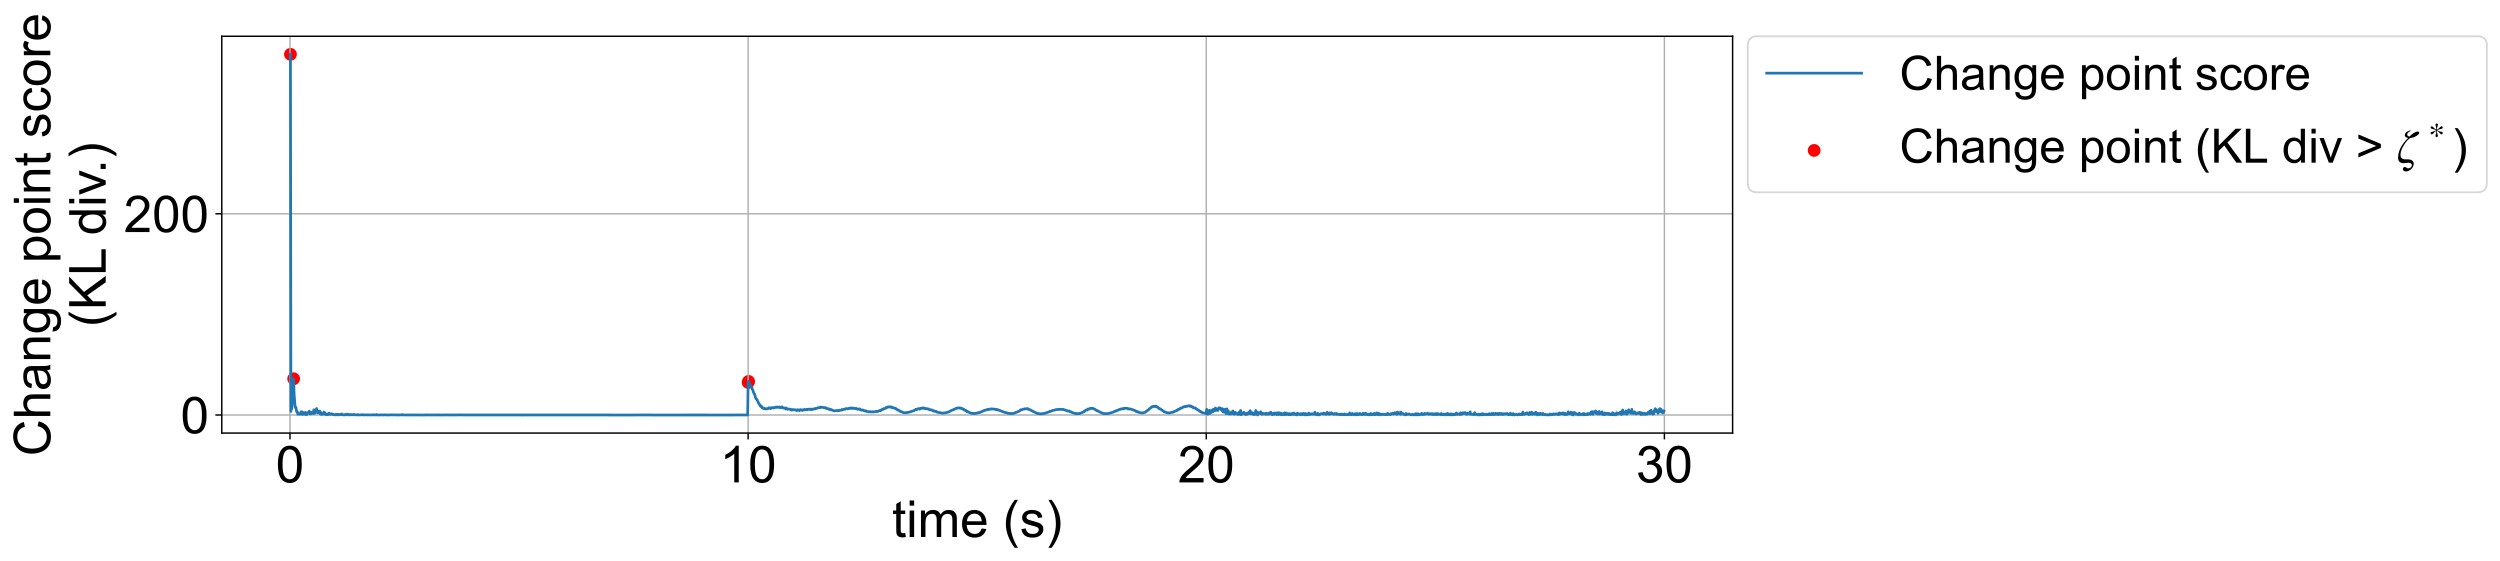 <?xml version="1.0" encoding="utf-8" standalone="no"?>
<!DOCTYPE svg PUBLIC "-//W3C//DTD SVG 1.1//EN"
  "http://www.w3.org/Graphics/SVG/1.1/DTD/svg11.dtd">
<!-- Created with matplotlib (https://matplotlib.org/) -->
<svg height="307.407pt" version="1.1" viewBox="0 0 1370.101 307.407" width="1370.101pt" xmlns="http://www.w3.org/2000/svg" xmlns:xlink="http://www.w3.org/1999/xlink">
 <defs>
  <style type="text/css">
*{stroke-linecap:butt;stroke-linejoin:round;}
  </style>
 </defs>
 <g id="figure_1">
  <g id="patch_1">
   <path d="M 0 307.407 
L 1370.101 307.407 
L 1370.101 0 
L 0 0 
z
" style="fill:#ffffff;"/>
  </g>
  <g id="axes_1">
   <g id="patch_2">
    <path d="M 121.541 237.324 
L 949.541 237.324 
L 949.541 19.884 
L 121.541 19.884 
z
" style="fill:#ffffff;"/>
   </g>
   <g id="PathCollection_1">
    <defs>
     <path d="M 0 3 
C 0.796 3 1.559 2.684 2.121 2.121 
C 2.684 1.559 3 0.796 3 0 
C 3 -0.796 2.684 -1.559 2.121 -2.121 
C 1.559 -2.684 0.796 -3 0 -3 
C -0.796 -3 -1.559 -2.684 -2.121 -2.121 
C -2.684 -1.559 -3 -0.796 -3 0 
C -3 0.796 -2.684 1.559 -2.121 2.121 
C -1.559 2.684 -0.796 3 0 3 
z
" id="m979d84fab3" style="stroke:#ff0000;"/>
    </defs>
    <g clip-path="url(#p3b36899a95)">
     <use style="fill:#ff0000;stroke:#ff0000;" x="159.177" xlink:href="#m979d84fab3" y="29.768"/>
     <use style="fill:#ff0000;stroke:#ff0000;" x="160.935" xlink:href="#m979d84fab3" y="207.575"/>
     <use style="fill:#ff0000;stroke:#ff0000;" x="410.003" xlink:href="#m979d84fab3" y="209.571"/>
     <use style="fill:#ff0000;stroke:#ff0000;" x="410.254" xlink:href="#m979d84fab3" y="209.024"/>
    </g>
   </g>
   <g id="matplotlib.axis_1">
    <g id="xtick_1">
     <g id="line2d_1">
      <path clip-path="url(#p3b36899a95)" d="M 158.926 237.324 
L 158.926 19.884 
" style="fill:none;stroke:#b0b0b0;stroke-linecap:square;stroke-width:0.8;"/>
     </g>
     <g id="line2d_2">
      <defs>
       <path d="M 0 0 
L 0 3.5 
" id="mc786befa65" style="stroke:#000000;stroke-width:0.8;"/>
      </defs>
      <g>
       <use style="stroke:#000000;stroke-width:0.8;" x="158.926" xlink:href="#mc786befa65" y="237.324"/>
      </g>
     </g>
     <g id="text_1">
      <!-- 0 -->
      <defs>
       <path d="M 4.156 35.297 
Q 4.156 48 6.766 55.734 
Q 9.375 63.484 14.516 67.672 
Q 19.672 71.875 27.484 71.875 
Q 33.25 71.875 37.594 69.547 
Q 41.938 67.234 44.766 62.859 
Q 47.609 58.5 49.219 52.219 
Q 50.828 45.953 50.828 35.297 
Q 50.828 22.703 48.234 14.969 
Q 45.656 7.234 40.5 3 
Q 35.359 -1.219 27.484 -1.219 
Q 17.141 -1.219 11.234 6.203 
Q 4.156 15.141 4.156 35.297 
z
M 13.188 35.297 
Q 13.188 17.672 17.312 11.828 
Q 21.438 6 27.484 6 
Q 33.547 6 37.672 11.859 
Q 41.797 17.719 41.797 35.297 
Q 41.797 52.984 37.672 58.781 
Q 33.547 64.594 27.391 64.594 
Q 21.344 64.594 17.719 59.469 
Q 13.188 52.938 13.188 35.297 
z
" id="ArialMT-48"/>
      </defs>
      <g transform="translate(151.141 264.366)scale(0.28 -0.28)">
       <use xlink:href="#ArialMT-48"/>
      </g>
     </g>
    </g>
    <g id="xtick_2">
     <g id="line2d_3">
      <path clip-path="url(#p3b36899a95)" d="M 410.003 237.324 
L 410.003 19.884 
" style="fill:none;stroke:#b0b0b0;stroke-linecap:square;stroke-width:0.8;"/>
     </g>
     <g id="line2d_4">
      <g>
       <use style="stroke:#000000;stroke-width:0.8;" x="410.003" xlink:href="#mc786befa65" y="237.324"/>
      </g>
     </g>
     <g id="text_2">
      <!-- 10 -->
      <defs>
       <path d="M 37.25 0 
L 28.469 0 
L 28.469 56 
Q 25.297 52.984 20.141 49.953 
Q 14.984 46.922 10.891 45.406 
L 10.891 53.906 
Q 18.266 57.375 23.781 62.297 
Q 29.297 67.234 31.594 71.875 
L 37.25 71.875 
z
" id="ArialMT-49"/>
      </defs>
      <g transform="translate(394.432 264.366)scale(0.28 -0.28)">
       <use xlink:href="#ArialMT-49"/>
       <use x="55.615" xlink:href="#ArialMT-48"/>
      </g>
     </g>
    </g>
    <g id="xtick_3">
     <g id="line2d_5">
      <path clip-path="url(#p3b36899a95)" d="M 661.079 237.324 
L 661.079 19.884 
" style="fill:none;stroke:#b0b0b0;stroke-linecap:square;stroke-width:0.8;"/>
     </g>
     <g id="line2d_6">
      <g>
       <use style="stroke:#000000;stroke-width:0.8;" x="661.079" xlink:href="#mc786befa65" y="237.324"/>
      </g>
     </g>
     <g id="text_3">
      <!-- 20 -->
      <defs>
       <path d="M 50.344 8.453 
L 50.344 0 
L 3.031 0 
Q 2.938 3.172 4.047 6.109 
Q 5.859 10.938 9.828 15.625 
Q 13.812 20.312 21.344 26.469 
Q 33.016 36.031 37.109 41.625 
Q 41.219 47.219 41.219 52.203 
Q 41.219 57.422 37.469 61 
Q 33.734 64.594 27.734 64.594 
Q 21.391 64.594 17.578 60.781 
Q 13.766 56.984 13.719 50.25 
L 4.688 51.172 
Q 5.609 61.281 11.656 66.578 
Q 17.719 71.875 27.938 71.875 
Q 38.234 71.875 44.234 66.156 
Q 50.25 60.453 50.25 52 
Q 50.25 47.703 48.484 43.547 
Q 46.734 39.406 42.656 34.812 
Q 38.578 30.219 29.109 22.219 
Q 21.188 15.578 18.938 13.203 
Q 16.703 10.844 15.234 8.453 
z
" id="ArialMT-50"/>
      </defs>
      <g transform="translate(645.509 264.366)scale(0.28 -0.28)">
       <use xlink:href="#ArialMT-50"/>
       <use x="55.615" xlink:href="#ArialMT-48"/>
      </g>
     </g>
    </g>
    <g id="xtick_4">
     <g id="line2d_7">
      <path clip-path="url(#p3b36899a95)" d="M 912.156 237.324 
L 912.156 19.884 
" style="fill:none;stroke:#b0b0b0;stroke-linecap:square;stroke-width:0.8;"/>
     </g>
     <g id="line2d_8">
      <g>
       <use style="stroke:#000000;stroke-width:0.8;" x="912.156" xlink:href="#mc786befa65" y="237.324"/>
      </g>
     </g>
     <g id="text_4">
      <!-- 30 -->
      <defs>
       <path d="M 4.203 18.891 
L 12.984 20.062 
Q 14.5 12.594 18.141 9.297 
Q 21.781 6 27 6 
Q 33.203 6 37.469 10.297 
Q 41.75 14.594 41.75 20.953 
Q 41.75 27 37.797 30.922 
Q 33.844 34.859 27.734 34.859 
Q 25.25 34.859 21.531 33.891 
L 22.516 41.609 
Q 23.391 41.5 23.922 41.5 
Q 29.547 41.5 34.031 44.422 
Q 38.531 47.359 38.531 53.469 
Q 38.531 58.297 35.25 61.469 
Q 31.984 64.656 26.812 64.656 
Q 21.688 64.656 18.266 61.422 
Q 14.844 58.203 13.875 51.766 
L 5.078 53.328 
Q 6.688 62.156 12.391 67.016 
Q 18.109 71.875 26.609 71.875 
Q 32.469 71.875 37.391 69.359 
Q 42.328 66.844 44.938 62.5 
Q 47.562 58.156 47.562 53.266 
Q 47.562 48.641 45.062 44.828 
Q 42.578 41.016 37.703 38.766 
Q 44.047 37.312 47.562 32.688 
Q 51.078 28.078 51.078 21.141 
Q 51.078 11.766 44.234 5.25 
Q 37.406 -1.266 26.953 -1.266 
Q 17.531 -1.266 11.297 4.344 
Q 5.078 9.969 4.203 18.891 
z
" id="ArialMT-51"/>
      </defs>
      <g transform="translate(896.585 264.366)scale(0.28 -0.28)">
       <use xlink:href="#ArialMT-51"/>
       <use x="55.615" xlink:href="#ArialMT-48"/>
      </g>
     </g>
    </g>
    <g id="text_5">
     <!-- time (s) -->
     <defs>
      <path d="M 25.781 7.859 
L 27.047 0.094 
Q 23.344 -0.688 20.406 -0.688 
Q 15.625 -0.688 12.984 0.828 
Q 10.359 2.344 9.281 4.812 
Q 8.203 7.281 8.203 15.188 
L 8.203 45.016 
L 1.766 45.016 
L 1.766 51.859 
L 8.203 51.859 
L 8.203 64.703 
L 16.938 69.969 
L 16.938 51.859 
L 25.781 51.859 
L 25.781 45.016 
L 16.938 45.016 
L 16.938 14.703 
Q 16.938 10.938 17.406 9.859 
Q 17.875 8.797 18.922 8.156 
Q 19.969 7.516 21.922 7.516 
Q 23.391 7.516 25.781 7.859 
z
" id="ArialMT-116"/>
      <path d="M 6.641 61.469 
L 6.641 71.578 
L 15.438 71.578 
L 15.438 61.469 
z
M 6.641 0 
L 6.641 51.859 
L 15.438 51.859 
L 15.438 0 
z
" id="ArialMT-105"/>
      <path d="M 6.594 0 
L 6.594 51.859 
L 14.453 51.859 
L 14.453 44.578 
Q 16.891 48.391 20.938 50.703 
Q 25 53.031 30.172 53.031 
Q 35.938 53.031 39.625 50.641 
Q 43.312 48.25 44.828 43.953 
Q 50.984 53.031 60.844 53.031 
Q 68.562 53.031 72.703 48.75 
Q 76.859 44.484 76.859 35.594 
L 76.859 0 
L 68.109 0 
L 68.109 32.672 
Q 68.109 37.938 67.25 40.25 
Q 66.406 42.578 64.156 43.984 
Q 61.922 45.406 58.891 45.406 
Q 53.422 45.406 49.797 41.766 
Q 46.188 38.141 46.188 30.125 
L 46.188 0 
L 37.406 0 
L 37.406 33.688 
Q 37.406 39.547 35.25 42.469 
Q 33.109 45.406 28.219 45.406 
Q 24.516 45.406 21.359 43.453 
Q 18.219 41.5 16.797 37.734 
Q 15.375 33.984 15.375 26.906 
L 15.375 0 
z
" id="ArialMT-109"/>
      <path d="M 42.094 16.703 
L 51.172 15.578 
Q 49.031 7.625 43.219 3.219 
Q 37.406 -1.172 28.375 -1.172 
Q 17 -1.172 10.328 5.828 
Q 3.656 12.844 3.656 25.484 
Q 3.656 38.578 10.391 45.797 
Q 17.141 53.031 27.875 53.031 
Q 38.281 53.031 44.875 45.953 
Q 51.469 38.875 51.469 26.031 
Q 51.469 25.25 51.422 23.688 
L 12.75 23.688 
Q 13.234 15.141 17.578 10.594 
Q 21.922 6.062 28.422 6.062 
Q 33.25 6.062 36.672 8.594 
Q 40.094 11.141 42.094 16.703 
z
M 13.234 30.906 
L 42.188 30.906 
Q 41.609 37.453 38.875 40.719 
Q 34.672 45.797 27.984 45.797 
Q 21.922 45.797 17.797 41.75 
Q 13.672 37.703 13.234 30.906 
z
" id="ArialMT-101"/>
      <path id="ArialMT-32"/>
      <path d="M 23.391 -21.047 
Q 16.109 -11.859 11.078 0.438 
Q 6.062 12.75 6.062 25.922 
Q 6.062 37.547 9.812 48.188 
Q 14.203 60.547 23.391 72.797 
L 29.688 72.797 
Q 23.781 62.641 21.875 58.297 
Q 18.891 51.562 17.188 44.234 
Q 15.094 35.109 15.094 25.875 
Q 15.094 2.391 29.688 -21.047 
z
" id="ArialMT-40"/>
      <path d="M 3.078 15.484 
L 11.766 16.844 
Q 12.5 11.625 15.844 8.844 
Q 19.188 6.062 25.203 6.062 
Q 31.25 6.062 34.172 8.516 
Q 37.109 10.984 37.109 14.312 
Q 37.109 17.281 34.516 19 
Q 32.719 20.172 25.531 21.969 
Q 15.875 24.422 12.141 26.203 
Q 8.406 27.984 6.469 31.125 
Q 4.547 34.281 4.547 38.094 
Q 4.547 41.547 6.125 44.5 
Q 7.719 47.469 10.453 49.422 
Q 12.5 50.922 16.031 51.969 
Q 19.578 53.031 23.641 53.031 
Q 29.734 53.031 34.344 51.266 
Q 38.969 49.516 41.156 46.5 
Q 43.359 43.5 44.188 38.484 
L 35.594 37.312 
Q 35.016 41.312 32.203 43.547 
Q 29.391 45.797 24.266 45.797 
Q 18.219 45.797 15.625 43.797 
Q 13.031 41.797 13.031 39.109 
Q 13.031 37.406 14.109 36.031 
Q 15.188 34.625 17.484 33.688 
Q 18.797 33.203 25.25 31.453 
Q 34.578 28.953 38.25 27.359 
Q 41.938 25.781 44.031 22.75 
Q 46.141 19.734 46.141 15.234 
Q 46.141 10.844 43.578 6.953 
Q 41.016 3.078 36.172 0.953 
Q 31.344 -1.172 25.25 -1.172 
Q 15.141 -1.172 9.844 3.031 
Q 4.547 7.234 3.078 15.484 
z
" id="ArialMT-115"/>
      <path d="M 12.359 -21.047 
L 6.062 -21.047 
Q 20.656 2.391 20.656 25.875 
Q 20.656 35.062 18.562 44.094 
Q 16.891 51.422 13.922 58.156 
Q 12.016 62.547 6.062 72.797 
L 12.359 72.797 
Q 21.531 60.547 25.922 48.188 
Q 29.688 37.547 29.688 25.922 
Q 29.688 12.75 24.625 0.438 
Q 19.578 -11.859 12.359 -21.047 
z
" id="ArialMT-41"/>
     </defs>
     <g transform="translate(488.882 294.314)scale(0.28 -0.28)">
      <use xlink:href="#ArialMT-116"/>
      <use x="27.783" xlink:href="#ArialMT-105"/>
      <use x="50" xlink:href="#ArialMT-109"/>
      <use x="133.301" xlink:href="#ArialMT-101"/>
      <use x="188.916" xlink:href="#ArialMT-32"/>
      <use x="216.699" xlink:href="#ArialMT-40"/>
      <use x="250" xlink:href="#ArialMT-115"/>
      <use x="300" xlink:href="#ArialMT-41"/>
     </g>
    </g>
   </g>
   <g id="matplotlib.axis_2">
    <g id="ytick_1">
     <g id="line2d_9">
      <path clip-path="url(#p3b36899a95)" d="M 121.541 227.441 
L 949.541 227.441 
" style="fill:none;stroke:#b0b0b0;stroke-linecap:square;stroke-width:0.8;"/>
     </g>
     <g id="line2d_10">
      <defs>
       <path d="M 0 0 
L -3.5 0 
" id="m992c556712" style="stroke:#000000;stroke-width:0.8;"/>
      </defs>
      <g>
       <use style="stroke:#000000;stroke-width:0.8;" x="121.541" xlink:href="#m992c556712" y="227.441"/>
      </g>
     </g>
     <g id="text_6">
      <!-- 0 -->
      <g transform="translate(98.97 237.462)scale(0.28 -0.28)">
       <use xlink:href="#ArialMT-48"/>
      </g>
     </g>
    </g>
    <g id="ytick_2">
     <g id="line2d_11">
      <path clip-path="url(#p3b36899a95)" d="M 121.541 117.176 
L 949.541 117.176 
" style="fill:none;stroke:#b0b0b0;stroke-linecap:square;stroke-width:0.8;"/>
     </g>
     <g id="line2d_12">
      <g>
       <use style="stroke:#000000;stroke-width:0.8;" x="121.541" xlink:href="#m992c556712" y="117.176"/>
      </g>
     </g>
     <g id="text_7">
      <!-- 200 -->
      <g transform="translate(67.829 127.197)scale(0.28 -0.28)">
       <use xlink:href="#ArialMT-50"/>
       <use x="55.615" xlink:href="#ArialMT-48"/>
       <use x="111.23" xlink:href="#ArialMT-48"/>
      </g>
     </g>
    </g>
    <g id="text_8">
     <!-- Change point score -->
     <defs>
      <path d="M 58.797 25.094 
L 68.266 22.703 
Q 65.281 11.031 57.547 4.906 
Q 49.812 -1.219 38.625 -1.219 
Q 27.047 -1.219 19.797 3.484 
Q 12.547 8.203 8.766 17.141 
Q 4.984 26.078 4.984 36.328 
Q 4.984 47.516 9.25 55.828 
Q 13.531 64.156 21.406 68.469 
Q 29.297 72.797 38.766 72.797 
Q 49.516 72.797 56.828 67.328 
Q 64.156 61.859 67.047 51.953 
L 57.719 49.75 
Q 55.219 57.562 50.484 61.125 
Q 45.75 64.703 38.578 64.703 
Q 30.328 64.703 24.781 60.734 
Q 19.234 56.781 16.984 50.109 
Q 14.75 43.453 14.75 36.375 
Q 14.75 27.25 17.406 20.438 
Q 20.062 13.625 25.672 10.25 
Q 31.297 6.891 37.844 6.891 
Q 45.797 6.891 51.312 11.469 
Q 56.844 16.062 58.797 25.094 
z
" id="ArialMT-67"/>
      <path d="M 6.594 0 
L 6.594 71.578 
L 15.375 71.578 
L 15.375 45.906 
Q 21.531 53.031 30.906 53.031 
Q 36.672 53.031 40.922 50.75 
Q 45.172 48.484 47 44.484 
Q 48.828 40.484 48.828 32.859 
L 48.828 0 
L 40.047 0 
L 40.047 32.859 
Q 40.047 39.453 37.188 42.453 
Q 34.328 45.453 29.109 45.453 
Q 25.203 45.453 21.75 43.422 
Q 18.312 41.406 16.844 37.938 
Q 15.375 34.469 15.375 28.375 
L 15.375 0 
z
" id="ArialMT-104"/>
      <path d="M 40.438 6.391 
Q 35.547 2.25 31.031 0.531 
Q 26.516 -1.172 21.344 -1.172 
Q 12.797 -1.172 8.203 3 
Q 3.609 7.172 3.609 13.672 
Q 3.609 17.484 5.344 20.625 
Q 7.078 23.781 9.891 25.688 
Q 12.703 27.594 16.219 28.562 
Q 18.797 29.25 24.031 29.891 
Q 34.672 31.156 39.703 32.906 
Q 39.75 34.719 39.75 35.203 
Q 39.75 40.578 37.25 42.781 
Q 33.891 45.75 27.25 45.75 
Q 21.047 45.75 18.094 43.578 
Q 15.141 41.406 13.719 35.891 
L 5.125 37.062 
Q 6.297 42.578 8.984 45.969 
Q 11.672 49.359 16.75 51.188 
Q 21.828 53.031 28.516 53.031 
Q 35.156 53.031 39.297 51.469 
Q 43.453 49.906 45.406 47.531 
Q 47.359 45.172 48.141 41.547 
Q 48.578 39.312 48.578 33.453 
L 48.578 21.734 
Q 48.578 9.469 49.141 6.219 
Q 49.703 2.984 51.375 0 
L 42.188 0 
Q 40.828 2.734 40.438 6.391 
z
M 39.703 26.031 
Q 34.906 24.078 25.344 22.703 
Q 19.922 21.922 17.672 20.938 
Q 15.438 19.969 14.203 18.094 
Q 12.984 16.219 12.984 13.922 
Q 12.984 10.406 15.641 8.062 
Q 18.312 5.719 23.438 5.719 
Q 28.516 5.719 32.469 7.938 
Q 36.422 10.156 38.281 14.016 
Q 39.703 17 39.703 22.797 
z
" id="ArialMT-97"/>
      <path d="M 6.594 0 
L 6.594 51.859 
L 14.5 51.859 
L 14.5 44.484 
Q 20.219 53.031 31 53.031 
Q 35.688 53.031 39.625 51.344 
Q 43.562 49.656 45.516 46.922 
Q 47.469 44.188 48.25 40.438 
Q 48.734 37.984 48.734 31.891 
L 48.734 0 
L 39.938 0 
L 39.938 31.547 
Q 39.938 36.922 38.906 39.578 
Q 37.891 42.234 35.281 43.812 
Q 32.672 45.406 29.156 45.406 
Q 23.531 45.406 19.453 41.844 
Q 15.375 38.281 15.375 28.328 
L 15.375 0 
z
" id="ArialMT-110"/>
      <path d="M 4.984 -4.297 
L 13.531 -5.562 
Q 14.062 -9.516 16.5 -11.328 
Q 19.781 -13.766 25.438 -13.766 
Q 31.547 -13.766 34.859 -11.328 
Q 38.188 -8.891 39.359 -4.5 
Q 40.047 -1.812 39.984 6.781 
Q 34.234 0 25.641 0 
Q 14.938 0 9.078 7.719 
Q 3.219 15.438 3.219 26.219 
Q 3.219 33.641 5.906 39.906 
Q 8.594 46.188 13.688 49.609 
Q 18.797 53.031 25.688 53.031 
Q 34.859 53.031 40.828 45.609 
L 40.828 51.859 
L 48.922 51.859 
L 48.922 7.031 
Q 48.922 -5.078 46.453 -10.125 
Q 44 -15.188 38.641 -18.109 
Q 33.297 -21.047 25.484 -21.047 
Q 16.219 -21.047 10.5 -16.875 
Q 4.781 -12.703 4.984 -4.297 
z
M 12.25 26.859 
Q 12.25 16.656 16.297 11.969 
Q 20.359 7.281 26.469 7.281 
Q 32.516 7.281 36.609 11.938 
Q 40.719 16.609 40.719 26.562 
Q 40.719 36.078 36.5 40.906 
Q 32.281 45.75 26.312 45.75 
Q 20.453 45.75 16.344 40.984 
Q 12.25 36.234 12.25 26.859 
z
" id="ArialMT-103"/>
      <path d="M 6.594 -19.875 
L 6.594 51.859 
L 14.594 51.859 
L 14.594 45.125 
Q 17.438 49.078 21 51.047 
Q 24.562 53.031 29.641 53.031 
Q 36.281 53.031 41.359 49.609 
Q 46.438 46.188 49.016 39.953 
Q 51.609 33.734 51.609 26.312 
Q 51.609 18.359 48.75 11.984 
Q 45.906 5.609 40.453 2.219 
Q 35.016 -1.172 29 -1.172 
Q 24.609 -1.172 21.109 0.688 
Q 17.625 2.547 15.375 5.375 
L 15.375 -19.875 
z
M 14.547 25.641 
Q 14.547 15.625 18.594 10.844 
Q 22.656 6.062 28.422 6.062 
Q 34.281 6.062 38.453 11.016 
Q 42.625 15.969 42.625 26.375 
Q 42.625 36.281 38.547 41.203 
Q 34.469 46.141 28.812 46.141 
Q 23.188 46.141 18.859 40.891 
Q 14.547 35.641 14.547 25.641 
z
" id="ArialMT-112"/>
      <path d="M 3.328 25.922 
Q 3.328 40.328 11.328 47.266 
Q 18.016 53.031 27.641 53.031 
Q 38.328 53.031 45.109 46.016 
Q 51.906 39.016 51.906 26.656 
Q 51.906 16.656 48.906 10.906 
Q 45.906 5.172 40.156 2 
Q 34.422 -1.172 27.641 -1.172 
Q 16.75 -1.172 10.031 5.812 
Q 3.328 12.797 3.328 25.922 
z
M 12.359 25.922 
Q 12.359 15.969 16.703 11.016 
Q 21.047 6.062 27.641 6.062 
Q 34.188 6.062 38.531 11.031 
Q 42.875 16.016 42.875 26.219 
Q 42.875 35.844 38.5 40.797 
Q 34.125 45.75 27.641 45.75 
Q 21.047 45.75 16.703 40.812 
Q 12.359 35.891 12.359 25.922 
z
" id="ArialMT-111"/>
      <path d="M 40.438 19 
L 49.078 17.875 
Q 47.656 8.938 41.812 3.875 
Q 35.984 -1.172 27.484 -1.172 
Q 16.844 -1.172 10.375 5.781 
Q 3.906 12.75 3.906 25.734 
Q 3.906 34.125 6.688 40.422 
Q 9.469 46.734 15.156 49.875 
Q 20.844 53.031 27.547 53.031 
Q 35.984 53.031 41.359 48.75 
Q 46.734 44.484 48.25 36.625 
L 39.703 35.297 
Q 38.484 40.531 35.375 43.156 
Q 32.281 45.797 27.875 45.797 
Q 21.234 45.797 17.078 41.031 
Q 12.938 36.281 12.938 25.984 
Q 12.938 15.531 16.938 10.797 
Q 20.953 6.062 27.391 6.062 
Q 32.562 6.062 36.031 9.234 
Q 39.5 12.406 40.438 19 
z
" id="ArialMT-99"/>
      <path d="M 6.5 0 
L 6.5 51.859 
L 14.406 51.859 
L 14.406 44 
Q 17.438 49.516 20 51.266 
Q 22.562 53.031 25.641 53.031 
Q 30.078 53.031 34.672 50.203 
L 31.641 42.047 
Q 28.422 43.953 25.203 43.953 
Q 22.312 43.953 20.016 42.219 
Q 17.719 40.484 16.75 37.406 
Q 15.281 32.719 15.281 27.156 
L 15.281 0 
z
" id="ArialMT-114"/>
     </defs>
     <g transform="translate(27.583 250.008)rotate(-90)scale(0.28 -0.28)">
      <use xlink:href="#ArialMT-67"/>
      <use x="72.217" xlink:href="#ArialMT-104"/>
      <use x="127.832" xlink:href="#ArialMT-97"/>
      <use x="183.447" xlink:href="#ArialMT-110"/>
      <use x="239.062" xlink:href="#ArialMT-103"/>
      <use x="294.678" xlink:href="#ArialMT-101"/>
      <use x="350.293" xlink:href="#ArialMT-32"/>
      <use x="378.076" xlink:href="#ArialMT-112"/>
      <use x="433.691" xlink:href="#ArialMT-111"/>
      <use x="489.307" xlink:href="#ArialMT-105"/>
      <use x="511.523" xlink:href="#ArialMT-110"/>
      <use x="567.139" xlink:href="#ArialMT-116"/>
      <use x="594.922" xlink:href="#ArialMT-32"/>
      <use x="622.705" xlink:href="#ArialMT-115"/>
      <use x="672.705" xlink:href="#ArialMT-99"/>
      <use x="722.705" xlink:href="#ArialMT-111"/>
      <use x="778.32" xlink:href="#ArialMT-114"/>
      <use x="811.621" xlink:href="#ArialMT-101"/>
     </g>
     <!-- (KL div.) -->
     <defs>
      <path d="M 7.328 0 
L 7.328 71.578 
L 16.797 71.578 
L 16.797 36.078 
L 52.344 71.578 
L 65.188 71.578 
L 35.156 42.578 
L 66.5 0 
L 54 0 
L 28.516 36.234 
L 16.797 24.812 
L 16.797 0 
z
" id="ArialMT-75"/>
      <path d="M 7.328 0 
L 7.328 71.578 
L 16.797 71.578 
L 16.797 8.453 
L 52.047 8.453 
L 52.047 0 
z
" id="ArialMT-76"/>
      <path d="M 40.234 0 
L 40.234 6.547 
Q 35.297 -1.172 25.734 -1.172 
Q 19.531 -1.172 14.328 2.25 
Q 9.125 5.672 6.266 11.797 
Q 3.422 17.922 3.422 25.875 
Q 3.422 33.641 6 39.969 
Q 8.594 46.297 13.766 49.656 
Q 18.953 53.031 25.344 53.031 
Q 30.031 53.031 33.688 51.047 
Q 37.359 49.078 39.656 45.906 
L 39.656 71.578 
L 48.391 71.578 
L 48.391 0 
z
M 12.453 25.875 
Q 12.453 15.922 16.641 10.984 
Q 20.844 6.062 26.562 6.062 
Q 32.328 6.062 36.344 10.766 
Q 40.375 15.484 40.375 25.141 
Q 40.375 35.797 36.266 40.766 
Q 32.172 45.75 26.172 45.75 
Q 20.312 45.75 16.375 40.969 
Q 12.453 36.188 12.453 25.875 
z
" id="ArialMT-100"/>
      <path d="M 21 0 
L 1.266 51.859 
L 10.547 51.859 
L 21.688 20.797 
Q 23.484 15.766 25 10.359 
Q 26.172 14.453 28.266 20.219 
L 39.797 51.859 
L 48.828 51.859 
L 29.203 0 
z
" id="ArialMT-118"/>
      <path d="M 9.078 0 
L 9.078 10.016 
L 19.094 10.016 
L 19.094 0 
z
" id="ArialMT-46"/>
     </defs>
     <g transform="translate(57.936 179.168)rotate(-90)scale(0.28 -0.28)">
      <use xlink:href="#ArialMT-40"/>
      <use x="33.301" xlink:href="#ArialMT-75"/>
      <use x="100" xlink:href="#ArialMT-76"/>
      <use x="151.865" xlink:href="#ArialMT-32"/>
      <use x="179.648" xlink:href="#ArialMT-100"/>
      <use x="235.264" xlink:href="#ArialMT-105"/>
      <use x="257.48" xlink:href="#ArialMT-118"/>
      <use x="300.105" xlink:href="#ArialMT-46"/>
      <use x="327.889" xlink:href="#ArialMT-41"/>
     </g>
    </g>
   </g>
   <g id="line2d_13">
    <path clip-path="url(#p3b36899a95)" d="M 159.177 29.768 
L 159.428 225.442 
L 159.68 222.656 
L 159.931 223.997 
L 160.182 218.063 
L 160.433 217.619 
L 160.684 211.16 
L 160.935 207.575 
L 161.186 216.02 
L 161.688 222.479 
L 161.939 223.389 
L 162.19 223.246 
L 162.441 224.985 
L 162.692 225.83 
L 162.944 225.652 
L 163.195 226.912 
L 163.446 227.006 
L 163.697 226.808 
L 164.199 226.822 
L 164.45 226.99 
L 164.952 225.681 
L 165.203 226.89 
L 165.454 225.673 
L 165.705 227.104 
L 165.956 226.6 
L 166.208 226.959 
L 166.459 226.129 
L 166.71 226.953 
L 166.961 226.541 
L 167.212 226.908 
L 167.463 225.973 
L 167.714 227.246 
L 167.965 227.103 
L 168.216 227.09 
L 168.467 226.716 
L 168.718 226.14 
L 168.969 226.448 
L 169.471 225.336 
L 169.723 226.445 
L 169.974 226.872 
L 170.476 226.726 
L 170.727 225.907 
L 171.229 225.958 
L 171.48 225.82 
L 171.731 226.715 
L 171.982 224.577 
L 172.233 226.308 
L 172.484 226.497 
L 172.735 225.608 
L 172.987 225.152 
L 173.238 225.1 
L 173.489 223.898 
L 173.74 226.058 
L 173.991 225.874 
L 174.242 226.308 
L 174.493 225.447 
L 174.744 225.91 
L 174.995 225.847 
L 175.246 225.25 
L 175.497 226.803 
L 175.748 226.031 
L 176.251 227.16 
L 176.502 226.916 
L 177.004 226.938 
L 177.506 225.79 
L 178.008 226.281 
L 178.259 227.105 
L 178.51 226.699 
L 178.761 227.183 
L 179.012 227.349 
L 179.263 227.061 
L 179.515 227.252 
L 179.766 226.813 
L 180.017 227.134 
L 180.268 226.444 
L 180.519 226.557 
L 180.77 226.959 
L 181.021 227.109 
L 181.272 226.81 
L 181.523 226.986 
L 181.774 226.761 
L 182.276 227.19 
L 182.527 226.976 
L 183.03 227.317 
L 183.281 227.369 
L 183.532 227.242 
L 183.783 227.371 
L 184.034 227.283 
L 184.285 227.015 
L 184.787 227.389 
L 185.038 227.09 
L 185.289 227.038 
L 185.791 227.347 
L 186.294 227.118 
L 186.545 227.318 
L 186.796 227.139 
L 187.047 227.182 
L 187.298 226.834 
L 187.549 227.213 
L 188.051 227.386 
L 188.553 227.308 
L 188.804 227.406 
L 189.055 227.361 
L 189.307 227.058 
L 189.558 227.34 
L 189.809 227.213 
L 190.06 227.338 
L 190.562 226.938 
L 191.064 227.354 
L 191.566 227.405 
L 191.817 227.112 
L 192.068 227.353 
L 192.571 227.186 
L 192.822 227.306 
L 193.324 227.325 
L 193.826 227.098 
L 194.077 227.27 
L 194.83 227.406 
L 195.081 227.292 
L 195.835 227.354 
L 196.086 227.217 
L 196.337 227.388 
L 196.588 227.333 
L 196.839 227.407 
L 197.341 227.398 
L 198.847 227.255 
L 199.099 227.376 
L 200.856 227.36 
L 201.609 227.403 
L 202.614 227.385 
L 203.618 227.411 
L 204.371 227.375 
L 204.622 227.281 
L 205.124 227.386 
L 206.129 227.405 
L 206.38 227.175 
L 206.631 227.397 
L 207.384 227.435 
L 208.639 227.398 
L 210.146 227.401 
L 211.15 227.378 
L 211.903 227.42 
L 212.908 227.41 
L 213.41 227.413 
L 214.414 227.33 
L 214.916 227.407 
L 216.423 227.348 
L 216.925 227.425 
L 218.431 227.406 
L 218.934 227.403 
L 220.189 227.395 
L 220.44 227.22 
L 220.691 227.415 
L 220.942 227.302 
L 221.695 227.431 
L 222.198 227.427 
L 227.47 227.414 
L 228.977 227.43 
L 231.738 227.438 
L 232.241 227.42 
L 233.496 227.429 
L 233.747 227.35 
L 234.751 227.429 
L 235.254 227.417 
L 239.522 227.436 
L 240.777 227.386 
L 241.53 227.44 
L 245.046 227.393 
L 245.548 227.416 
L 246.05 227.411 
L 247.054 227.412 
L 253.08 227.391 
L 253.582 227.425 
L 254.838 227.427 
L 263.876 227.427 
L 267.893 227.406 
L 269.4 227.435 
L 274.673 227.419 
L 276.43 227.435 
L 286.975 227.436 
L 287.729 227.431 
L 295.261 227.431 
L 300.282 227.43 
L 345.727 227.438 
L 347.485 227.436 
L 354.013 227.432 
L 358.783 227.438 
L 375.605 227.436 
L 387.908 227.436 
L 391.674 227.439 
L 409.752 227.434 
L 410.003 209.571 
L 410.254 209.024 
L 410.505 209.867 
L 411.007 210.634 
L 411.258 211.436 
L 411.509 211.349 
L 411.76 212.244 
L 412.011 211.982 
L 412.262 213.277 
L 412.514 213.635 
L 413.016 215.091 
L 413.267 215.772 
L 413.518 216.036 
L 414.271 218.5 
L 414.773 218.816 
L 415.778 221.039 
L 416.531 222.083 
L 416.782 222.628 
L 417.033 222.852 
L 417.284 222.565 
L 417.786 223.522 
L 418.037 223.471 
L 418.288 223.855 
L 418.539 223.921 
L 418.79 223.707 
L 419.293 224.129 
L 419.544 224.15 
L 420.046 223.919 
L 420.297 224.108 
L 420.548 224.075 
L 420.799 223.88 
L 421.05 223.873 
L 421.301 223.473 
L 421.552 223.793 
L 422.054 223.658 
L 422.306 223.965 
L 422.557 223.456 
L 422.808 223.612 
L 423.059 223.391 
L 423.812 223.588 
L 424.063 223.332 
L 424.314 223.497 
L 424.565 223.457 
L 424.816 223.189 
L 425.067 223.13 
L 425.318 223.317 
L 425.57 223.185 
L 425.821 223.188 
L 426.072 223.01 
L 426.323 223.247 
L 426.574 223.121 
L 427.076 223.335 
L 427.327 223.032 
L 427.578 223.393 
L 427.829 223.33 
L 428.331 223.36 
L 428.582 222.957 
L 428.833 223.472 
L 429.085 223.573 
L 429.336 223.436 
L 429.587 223.506 
L 429.838 223.756 
L 430.089 223.598 
L 430.34 223.682 
L 430.591 224.123 
L 430.842 223.596 
L 431.093 223.829 
L 431.344 223.898 
L 431.595 224.279 
L 432.6 224.167 
L 432.851 224.331 
L 433.102 224.249 
L 433.353 224.557 
L 433.604 224.388 
L 433.855 224.743 
L 434.106 224.547 
L 434.357 224.719 
L 434.608 224.446 
L 435.11 224.594 
L 435.361 224.613 
L 435.613 224.512 
L 435.864 224.715 
L 436.366 224.651 
L 436.617 224.991 
L 436.868 224.959 
L 437.119 224.554 
L 437.37 224.582 
L 437.621 224.793 
L 437.872 224.819 
L 438.123 225.051 
L 438.374 224.55 
L 438.625 224.706 
L 438.877 224.48 
L 439.63 224.966 
L 439.881 224.581 
L 440.383 224.729 
L 440.634 224.638 
L 440.885 224.354 
L 441.136 224.681 
L 442.141 224.327 
L 442.392 224.661 
L 442.643 224.318 
L 443.145 224.348 
L 443.647 224.165 
L 443.898 224.427 
L 444.149 224.317 
L 444.4 224.555 
L 444.902 224.173 
L 445.153 224.42 
L 446.158 224.042 
L 446.409 224.091 
L 446.66 223.899 
L 446.911 224.065 
L 447.162 223.782 
L 447.664 223.736 
L 447.915 223.752 
L 448.166 223.465 
L 449.171 223.36 
L 449.422 223.46 
L 449.673 223.09 
L 449.924 223.253 
L 450.426 223.166 
L 450.928 223.262 
L 451.681 223.424 
L 451.933 223.567 
L 452.184 223.355 
L 452.435 223.649 
L 452.686 223.56 
L 452.937 223.632 
L 453.188 223.951 
L 454.192 224.033 
L 454.443 224.423 
L 454.694 224.211 
L 455.448 224.664 
L 455.699 224.451 
L 455.95 224.768 
L 456.201 224.787 
L 456.703 225.02 
L 456.954 225.151 
L 457.707 225.104 
L 457.958 225.135 
L 458.209 224.947 
L 458.963 225.035 
L 459.214 225.187 
L 459.465 224.955 
L 459.716 225.099 
L 459.967 224.846 
L 460.469 224.775 
L 460.971 224.86 
L 461.473 224.43 
L 461.725 224.649 
L 461.976 224.437 
L 462.227 224.433 
L 462.478 224.248 
L 462.729 224.331 
L 462.98 224.148 
L 463.231 224.234 
L 463.733 223.891 
L 464.737 224.073 
L 465.24 223.776 
L 465.491 223.722 
L 465.742 223.892 
L 466.244 223.565 
L 466.495 223.762 
L 466.746 223.584 
L 466.997 223.833 
L 467.248 223.658 
L 467.75 223.833 
L 468.001 223.688 
L 468.253 223.875 
L 468.504 223.789 
L 469.006 223.981 
L 469.257 223.834 
L 470.01 224.352 
L 470.512 224.138 
L 470.763 224.239 
L 471.014 224.066 
L 471.265 224.409 
L 471.516 224.382 
L 471.768 224.728 
L 472.27 224.704 
L 472.521 224.819 
L 472.772 224.667 
L 473.776 225.184 
L 474.027 225.051 
L 474.278 225.301 
L 474.529 225.143 
L 474.78 225.478 
L 475.785 225.529 
L 476.036 225.713 
L 476.287 225.619 
L 476.789 225.711 
L 477.04 225.587 
L 477.291 225.796 
L 477.542 225.693 
L 477.793 225.763 
L 478.296 225.623 
L 478.547 225.833 
L 478.798 225.678 
L 479.551 225.679 
L 480.053 225.47 
L 480.304 225.624 
L 480.555 225.432 
L 480.806 225.579 
L 481.057 225.384 
L 481.308 225.419 
L 481.56 225.163 
L 482.062 225.118 
L 482.313 224.887 
L 482.564 225.078 
L 483.066 224.543 
L 483.317 224.535 
L 483.568 224.347 
L 483.819 224.415 
L 484.321 223.936 
L 484.572 224.027 
L 485.326 223.755 
L 485.577 223.312 
L 485.828 223.525 
L 486.581 222.977 
L 487.083 223.105 
L 487.334 222.91 
L 487.585 223.084 
L 487.836 222.942 
L 488.088 223.077 
L 488.59 222.984 
L 488.841 223.452 
L 489.845 223.489 
L 490.096 223.704 
L 490.347 223.752 
L 490.598 223.686 
L 490.849 223.777 
L 491.352 224.385 
L 491.603 224.347 
L 492.105 224.763 
L 492.356 224.715 
L 492.858 225.16 
L 493.109 225.384 
L 493.36 225.289 
L 493.611 225.534 
L 494.364 225.77 
L 494.616 225.941 
L 494.867 225.963 
L 495.118 226.162 
L 495.369 226.13 
L 495.62 226.214 
L 495.871 226.132 
L 496.122 226.21 
L 496.624 226.13 
L 496.875 226.16 
L 497.126 226.011 
L 497.377 226.098 
L 498.382 225.819 
L 498.633 225.799 
L 498.884 225.653 
L 499.135 225.638 
L 499.888 225.281 
L 500.139 225.316 
L 500.892 225.07 
L 501.144 224.775 
L 501.646 224.613 
L 501.897 224.299 
L 502.148 224.538 
L 502.399 224.491 
L 503.403 223.885 
L 503.654 224.097 
L 503.905 224.005 
L 504.156 224.236 
L 504.408 223.791 
L 505.161 223.87 
L 505.663 223.525 
L 505.914 223.79 
L 506.165 223.608 
L 506.667 223.65 
L 506.918 224.031 
L 507.169 224.048 
L 507.42 223.881 
L 507.672 223.981 
L 507.923 223.914 
L 508.174 224.123 
L 508.676 224.149 
L 508.927 224.125 
L 509.429 224.614 
L 510.182 224.541 
L 510.433 224.733 
L 510.684 224.659 
L 511.187 225.089 
L 511.689 225.036 
L 511.94 225.398 
L 512.944 225.443 
L 513.195 225.555 
L 513.446 225.857 
L 515.204 226.193 
L 515.455 226.167 
L 515.957 226.327 
L 516.71 226.424 
L 517.715 226.254 
L 518.217 226.274 
L 519.723 225.793 
L 519.974 225.771 
L 520.979 225.164 
L 521.481 224.921 
L 522.234 224.635 
L 522.736 224.487 
L 522.987 224.18 
L 523.238 224.182 
L 523.991 223.814 
L 524.494 223.59 
L 524.745 223.753 
L 524.996 223.55 
L 525.749 223.551 
L 526 223.713 
L 526.502 223.555 
L 527.004 223.924 
L 527.255 223.864 
L 527.758 224.119 
L 528.009 224.455 
L 528.26 224.371 
L 528.511 224.753 
L 529.013 224.827 
L 529.264 225.088 
L 529.515 225.036 
L 530.017 225.638 
L 530.268 225.502 
L 530.519 225.833 
L 530.771 225.76 
L 531.273 226.078 
L 532.528 226.533 
L 532.779 226.444 
L 533.03 226.586 
L 534.035 226.551 
L 534.286 226.634 
L 535.792 226.28 
L 536.294 226.126 
L 536.545 226.074 
L 536.796 226.146 
L 538.554 225.296 
L 539.056 225.202 
L 539.558 224.805 
L 539.809 224.921 
L 541.316 224.301 
L 541.567 224.524 
L 542.571 224.171 
L 542.822 224.286 
L 543.073 224.04 
L 543.324 224.189 
L 544.58 224.134 
L 545.082 224.309 
L 545.333 224.275 
L 545.835 224.511 
L 546.086 224.352 
L 546.337 224.341 
L 546.839 224.763 
L 547.091 224.639 
L 550.606 226.014 
L 550.857 226.007 
L 551.359 226.16 
L 552.112 226.359 
L 552.614 226.518 
L 552.865 226.492 
L 553.367 226.629 
L 553.87 226.681 
L 554.121 226.517 
L 554.623 226.665 
L 555.125 226.643 
L 558.389 225.41 
L 558.891 225.059 
L 559.142 224.953 
L 559.393 224.566 
L 559.644 224.654 
L 560.9 224.23 
L 561.402 224.139 
L 561.653 224.036 
L 562.406 224.044 
L 562.657 223.972 
L 562.908 224.138 
L 563.159 223.88 
L 563.41 224.275 
L 563.913 224.325 
L 564.415 224.623 
L 564.666 224.58 
L 564.917 224.862 
L 565.168 224.864 
L 565.921 225.429 
L 566.172 225.425 
L 567.679 226.218 
L 567.93 226.278 
L 568.181 226.512 
L 568.683 226.539 
L 569.185 226.679 
L 570.692 226.811 
L 572.7 226.501 
L 572.951 226.313 
L 573.202 226.328 
L 573.705 226.111 
L 574.96 225.715 
L 575.462 225.392 
L 575.713 225.495 
L 576.466 225.098 
L 578.475 224.568 
L 578.726 224.601 
L 578.977 224.407 
L 579.982 224.441 
L 580.233 224.311 
L 580.484 224.388 
L 580.735 224.302 
L 582.241 224.408 
L 582.492 224.31 
L 582.743 224.516 
L 582.994 224.461 
L 583.497 224.696 
L 583.748 224.673 
L 584.501 225.09 
L 584.752 225 
L 585.254 225.322 
L 586.007 225.261 
L 586.258 225.584 
L 587.012 225.734 
L 587.514 226.087 
L 587.765 226.212 
L 588.016 226.182 
L 588.769 226.47 
L 589.271 226.524 
L 589.522 226.737 
L 590.025 226.609 
L 590.276 226.743 
L 590.778 226.616 
L 591.029 226.723 
L 591.531 226.602 
L 592.033 226.516 
L 592.535 226.257 
L 593.54 225.932 
L 593.791 225.648 
L 594.042 225.675 
L 594.293 225.224 
L 594.544 225.285 
L 595.297 224.63 
L 595.799 224.715 
L 596.302 224.124 
L 596.804 224.265 
L 597.055 223.991 
L 597.557 223.783 
L 597.808 223.869 
L 598.059 223.716 
L 598.561 223.898 
L 598.812 223.714 
L 599.817 224.276 
L 600.068 224.281 
L 601.072 225.062 
L 601.323 224.996 
L 601.574 225.298 
L 601.825 225.265 
L 603.081 225.971 
L 604.085 226.409 
L 605.089 226.729 
L 605.591 226.651 
L 606.093 226.696 
L 607.098 226.673 
L 607.6 226.568 
L 608.353 226.374 
L 610.111 225.843 
L 610.362 225.611 
L 610.864 225.541 
L 611.115 225.325 
L 611.366 225.393 
L 611.868 224.965 
L 612.119 225.08 
L 613.124 224.548 
L 613.877 224.284 
L 614.128 224.323 
L 614.379 224.059 
L 614.63 224.17 
L 615.132 224.022 
L 615.383 223.93 
L 615.634 224.124 
L 615.885 223.767 
L 616.137 223.905 
L 616.388 223.705 
L 616.639 223.703 
L 616.89 223.827 
L 617.141 223.722 
L 618.145 223.882 
L 618.396 224.192 
L 618.647 224.007 
L 619.149 224.138 
L 619.401 224.093 
L 620.656 224.521 
L 620.907 224.558 
L 621.158 224.768 
L 621.911 224.973 
L 622.665 225.395 
L 622.916 225.68 
L 623.167 225.485 
L 623.418 225.704 
L 623.669 225.694 
L 623.92 225.983 
L 625.929 226.284 
L 626.682 226.238 
L 627.435 225.927 
L 627.686 225.883 
L 627.937 225.715 
L 628.188 225.377 
L 628.439 225.341 
L 628.941 224.86 
L 629.193 224.776 
L 629.946 223.977 
L 630.197 223.899 
L 630.699 223.394 
L 630.95 223.163 
L 631.201 223.186 
L 631.452 222.824 
L 631.703 222.924 
L 632.205 222.621 
L 632.457 222.781 
L 632.959 222.591 
L 633.21 222.863 
L 633.461 222.57 
L 633.712 222.896 
L 633.963 222.85 
L 634.716 223.373 
L 634.967 223.767 
L 635.218 223.751 
L 635.721 224.188 
L 635.972 224.096 
L 636.474 224.542 
L 637.729 225.424 
L 637.98 225.702 
L 638.231 225.642 
L 638.482 225.838 
L 638.733 225.886 
L 639.236 226.108 
L 639.989 226.239 
L 640.742 226.305 
L 641.244 226.301 
L 641.997 225.988 
L 642.249 226.054 
L 643.002 225.817 
L 643.504 225.46 
L 644.006 225.364 
L 644.759 225.041 
L 645.01 224.735 
L 645.261 224.907 
L 645.512 224.459 
L 645.764 224.498 
L 646.266 224.135 
L 646.517 224.161 
L 647.019 223.601 
L 647.27 223.718 
L 647.521 223.691 
L 648.776 222.889 
L 649.028 222.959 
L 649.279 222.768 
L 649.781 222.847 
L 650.032 222.599 
L 650.283 222.59 
L 650.534 222.701 
L 651.036 222.436 
L 651.287 222.397 
L 651.789 222.549 
L 652.04 222.373 
L 652.292 222.739 
L 652.794 222.535 
L 653.296 223.034 
L 653.547 222.966 
L 653.798 223.136 
L 654.049 223.612 
L 654.3 223.45 
L 654.551 223.596 
L 654.802 223.487 
L 655.053 223.537 
L 655.807 224.317 
L 656.058 224.304 
L 656.56 224.773 
L 656.811 224.725 
L 657.313 225.314 
L 657.564 225.448 
L 657.815 225.414 
L 658.317 225.85 
L 659.071 226.193 
L 661.079 226.63 
L 661.33 224.342 
L 661.832 226.984 
L 662.084 226.46 
L 662.335 226.762 
L 662.586 226.368 
L 662.837 224.861 
L 663.088 226.6 
L 663.339 226.276 
L 663.59 225.756 
L 663.841 226 
L 664.092 224.823 
L 664.343 224.914 
L 664.594 225.77 
L 664.845 224.38 
L 665.096 224.359 
L 665.348 225.231 
L 665.599 224.226 
L 665.85 225.082 
L 666.101 223.612 
L 666.352 224.522 
L 666.603 224.886 
L 666.854 224.046 
L 667.105 224.279 
L 667.356 224.976 
L 668.109 223.489 
L 668.36 223.746 
L 668.612 223.537 
L 668.863 224.184 
L 669.114 224.189 
L 669.365 224.614 
L 669.616 223.937 
L 669.867 225.273 
L 670.118 224.098 
L 670.369 225.825 
L 670.62 225.496 
L 670.871 225.802 
L 671.122 225.832 
L 671.373 224.306 
L 671.624 224.707 
L 671.876 226.628 
L 672.127 224.823 
L 672.378 224.069 
L 672.629 226.64 
L 672.88 226.513 
L 673.131 225.137 
L 673.382 226.585 
L 673.633 226.867 
L 673.884 226.438 
L 674.135 226.88 
L 674.386 226.04 
L 674.637 226.886 
L 675.14 226.316 
L 675.391 226.639 
L 675.642 225.203 
L 675.893 226.818 
L 676.144 226.409 
L 676.395 226.843 
L 676.646 226.991 
L 676.897 225.935 
L 677.148 226.171 
L 677.399 226.57 
L 677.65 226.467 
L 677.901 226.535 
L 678.152 227.025 
L 678.404 226.962 
L 678.906 227.148 
L 679.157 225.807 
L 679.408 226.789 
L 679.659 226.035 
L 679.91 224.929 
L 680.161 227.305 
L 680.412 226.779 
L 680.663 227.006 
L 680.914 226.368 
L 681.416 226.636 
L 681.668 225.957 
L 681.919 226.703 
L 682.17 226.67 
L 682.672 227.248 
L 682.923 226.569 
L 683.174 226.991 
L 683.425 227.042 
L 683.676 226.409 
L 683.927 226.792 
L 684.429 225.874 
L 684.68 226.634 
L 684.932 226.03 
L 685.183 225.085 
L 685.434 226.713 
L 685.685 226.191 
L 685.936 226.238 
L 686.187 226.163 
L 686.438 226.902 
L 686.689 226.3 
L 686.94 227.208 
L 687.191 226.647 
L 687.442 226.662 
L 687.693 227.133 
L 687.944 226.756 
L 688.195 224.954 
L 688.447 226.472 
L 688.698 225.892 
L 688.949 225.85 
L 689.2 227.418 
L 689.451 226.614 
L 689.702 226.272 
L 689.953 226.136 
L 690.204 226.572 
L 690.455 226.331 
L 690.706 226.69 
L 690.957 225.679 
L 691.208 226.635 
L 691.711 227.11 
L 691.962 226.507 
L 692.213 226.644 
L 692.715 226.59 
L 692.966 226.791 
L 693.468 226.657 
L 693.719 227.088 
L 693.97 226.416 
L 694.221 226.98 
L 694.472 226.653 
L 694.723 226.655 
L 695.226 227.032 
L 695.477 226.337 
L 695.728 226.719 
L 695.979 226.23 
L 696.23 226.804 
L 696.481 225.903 
L 696.983 226.913 
L 697.234 227.29 
L 697.485 226.963 
L 697.736 227.102 
L 697.987 226.437 
L 698.239 227.095 
L 698.49 226.351 
L 698.992 226.705 
L 699.243 226.348 
L 699.494 227.006 
L 699.745 227.223 
L 699.996 226.222 
L 700.498 227.168 
L 700.749 226.385 
L 701 226.154 
L 701.251 226.794 
L 701.503 226.413 
L 701.754 227.217 
L 702.005 226.425 
L 702.256 226.707 
L 702.507 227.345 
L 703.009 226.777 
L 703.26 227.132 
L 703.511 226.552 
L 703.762 227.245 
L 704.013 226.247 
L 704.264 227.216 
L 704.767 226.331 
L 705.018 227.19 
L 705.771 226.627 
L 706.273 227.316 
L 706.524 226.747 
L 706.775 226.686 
L 707.026 227.257 
L 707.277 227.284 
L 707.528 226.837 
L 707.779 227.136 
L 708.031 226.627 
L 708.282 227.026 
L 708.533 226.566 
L 708.784 227.13 
L 709.035 226.34 
L 709.286 226.854 
L 709.537 226.944 
L 709.788 227.161 
L 710.039 227.211 
L 710.29 226.777 
L 710.541 227.373 
L 710.792 227.37 
L 711.043 226.42 
L 711.295 227.149 
L 711.546 226.789 
L 711.797 226.945 
L 712.299 226.826 
L 712.55 227.295 
L 712.801 227.326 
L 713.052 226.646 
L 713.805 227.2 
L 714.307 226.533 
L 714.559 227.226 
L 714.81 227.206 
L 715.061 227.381 
L 715.312 226.608 
L 715.563 227.117 
L 715.814 227.27 
L 716.065 227.169 
L 716.316 226.838 
L 716.567 227.384 
L 716.818 226.759 
L 717.069 227.163 
L 717.32 226.366 
L 717.571 227.036 
L 717.823 227.225 
L 718.074 226.786 
L 718.325 227.004 
L 718.576 226.908 
L 718.827 226.973 
L 719.078 226.74 
L 719.329 227 
L 719.831 226.948 
L 720.082 226.661 
L 720.333 227.02 
L 720.584 225.953 
L 720.835 226.814 
L 721.087 227.153 
L 721.338 227.165 
L 721.589 226.857 
L 721.84 227.352 
L 722.091 226.532 
L 722.342 226.638 
L 722.593 227.15 
L 722.844 227.396 
L 723.095 227.136 
L 723.346 227.203 
L 723.597 226.871 
L 724.351 226.654 
L 724.853 226.885 
L 725.104 226.755 
L 725.355 226.406 
L 725.606 226.925 
L 726.108 226.542 
L 726.61 227.069 
L 726.861 226.651 
L 727.112 226.974 
L 727.363 225.968 
L 727.615 226.659 
L 728.117 226.825 
L 728.368 227.07 
L 728.619 226.326 
L 728.87 226.374 
L 729.121 226.886 
L 729.372 226.817 
L 729.623 226.156 
L 730.125 226.673 
L 730.376 226.705 
L 730.627 227.013 
L 730.878 226.848 
L 731.13 227.026 
L 731.381 226.6 
L 731.632 226.835 
L 731.883 226.829 
L 732.134 227.036 
L 732.385 226.562 
L 732.636 227.095 
L 732.887 226.92 
L 733.138 227.048 
L 733.389 226.957 
L 733.64 227.105 
L 734.142 227.104 
L 734.394 227.278 
L 734.645 227.211 
L 734.896 226.96 
L 735.147 227.171 
L 735.398 226.924 
L 735.649 227.364 
L 735.9 227.101 
L 736.653 227.311 
L 736.904 226.84 
L 737.155 227.235 
L 737.406 227.302 
L 737.658 227.148 
L 738.16 227.248 
L 738.411 227.098 
L 738.662 227.291 
L 739.164 227.077 
L 739.415 227.24 
L 739.666 226.285 
L 740.168 227.158 
L 740.419 226.858 
L 740.67 227.287 
L 741.173 226.57 
L 741.424 226.993 
L 741.926 227.279 
L 742.177 227.348 
L 742.679 226.698 
L 742.93 227.313 
L 743.432 226.656 
L 743.683 227.317 
L 743.934 226.787 
L 744.186 226.727 
L 744.437 227.203 
L 744.688 226.791 
L 744.939 227.154 
L 745.19 226.596 
L 745.441 227 
L 745.692 226.839 
L 745.943 227.14 
L 746.194 226.993 
L 746.445 227.313 
L 746.696 227.102 
L 746.947 226.503 
L 747.198 226.615 
L 747.45 226.983 
L 747.701 227.119 
L 747.952 226.976 
L 748.203 226.477 
L 748.454 227.163 
L 748.705 226.593 
L 749.458 227.305 
L 749.709 227.282 
L 750.211 226.989 
L 750.462 227.376 
L 750.714 226.914 
L 750.965 227.059 
L 751.216 226.612 
L 751.718 227.287 
L 751.969 227.311 
L 752.722 226.758 
L 752.973 227.205 
L 753.224 226.523 
L 753.475 227.09 
L 753.726 227.307 
L 754.229 226.928 
L 754.48 226.295 
L 754.731 227.02 
L 754.982 226.507 
L 755.233 227.309 
L 755.484 226.43 
L 755.986 227.138 
L 756.237 226.856 
L 756.488 227.371 
L 756.739 227.335 
L 756.99 227.012 
L 757.493 227.108 
L 757.744 226.997 
L 757.995 227.188 
L 758.497 227.003 
L 758.748 227.212 
L 759.501 227.25 
L 759.752 226.894 
L 760.254 227.215 
L 760.506 226.574 
L 760.757 226.7 
L 761.008 227.113 
L 761.761 227.19 
L 762.012 227.212 
L 762.263 226.714 
L 762.765 226.862 
L 763.267 226.386 
L 763.77 226.934 
L 764.021 226.734 
L 764.272 226.73 
L 764.523 226.153 
L 764.774 226.497 
L 765.025 226.227 
L 765.276 226.963 
L 765.527 227.066 
L 765.778 225.837 
L 766.029 225.909 
L 766.28 226.852 
L 766.782 226.147 
L 767.034 226.642 
L 767.285 226.448 
L 767.536 227.049 
L 767.787 225.811 
L 768.038 226.636 
L 768.289 226.409 
L 768.54 226.885 
L 768.791 226.671 
L 769.042 226.732 
L 769.293 227.064 
L 769.795 227.127 
L 770.046 227.382 
L 770.549 226.616 
L 770.8 227.236 
L 771.302 226.981 
L 771.553 227.131 
L 771.804 226.883 
L 772.055 226.942 
L 772.306 226.842 
L 772.557 227.067 
L 772.808 227.077 
L 773.31 227.36 
L 773.561 227.186 
L 773.813 227.204 
L 774.064 227.1 
L 774.315 227.367 
L 774.566 227.334 
L 774.817 227.166 
L 775.068 227.196 
L 775.319 227.376 
L 775.57 226.853 
L 775.821 227.242 
L 776.072 226.699 
L 776.323 227.377 
L 776.825 227.226 
L 777.077 226.734 
L 777.328 227.257 
L 777.83 227.362 
L 778.081 227.105 
L 778.834 227.098 
L 779.085 226.514 
L 779.336 226.757 
L 779.587 227.22 
L 779.838 226.989 
L 780.089 227.152 
L 780.341 226.846 
L 780.592 227.143 
L 780.843 226.554 
L 781.094 226.992 
L 781.345 226.874 
L 782.098 226.799 
L 782.349 226.42 
L 782.6 226.633 
L 782.851 227.052 
L 783.102 227.047 
L 783.353 226.787 
L 783.605 227.008 
L 784.107 226.66 
L 784.358 226.704 
L 784.609 227.049 
L 784.86 227.122 
L 785.111 226.722 
L 785.362 227.172 
L 785.613 226.827 
L 785.864 227.193 
L 786.115 226.932 
L 786.366 227.106 
L 786.617 226.687 
L 786.869 227.062 
L 787.12 226.631 
L 787.371 227.278 
L 787.622 227.065 
L 787.873 226.698 
L 788.124 226.732 
L 788.375 227.084 
L 788.877 227.096 
L 789.128 226.907 
L 789.63 227.339 
L 789.881 226.605 
L 790.133 227.213 
L 790.384 227.043 
L 790.635 227.092 
L 790.886 227.319 
L 791.137 226.949 
L 791.388 227.246 
L 791.89 227.004 
L 792.141 227.006 
L 792.392 227.4 
L 792.643 226.753 
L 792.894 227.231 
L 793.145 227.15 
L 793.397 226.58 
L 793.648 227.331 
L 793.899 227.252 
L 794.15 227.328 
L 794.401 226.996 
L 794.652 227.087 
L 794.903 226.837 
L 795.154 227.353 
L 795.656 226.875 
L 795.907 227.384 
L 796.158 227.256 
L 796.409 227.279 
L 796.661 227.08 
L 796.912 227.324 
L 797.163 226.997 
L 797.414 227.224 
L 797.665 226.721 
L 797.916 227.066 
L 798.167 226.324 
L 798.669 227.138 
L 799.422 226.89 
L 799.673 226.902 
L 799.925 227.163 
L 800.427 226.248 
L 800.678 227.115 
L 800.929 226.962 
L 801.18 226.959 
L 801.431 226.803 
L 801.682 226.191 
L 801.933 226.227 
L 802.184 226.642 
L 802.435 226.652 
L 802.686 226.214 
L 802.937 226.108 
L 803.691 227.063 
L 803.942 227.02 
L 804.193 226.361 
L 804.695 226.613 
L 805.197 226.858 
L 805.448 226.964 
L 805.699 225.708 
L 805.95 227.037 
L 806.201 226.886 
L 806.955 227.096 
L 807.206 226.958 
L 807.457 227.008 
L 807.708 227.28 
L 807.959 227.078 
L 808.21 226.118 
L 808.461 226.793 
L 808.712 227.106 
L 809.465 227.08 
L 809.717 227.395 
L 810.219 227.35 
L 810.47 226.96 
L 810.721 227.283 
L 810.972 227.41 
L 811.223 227.389 
L 811.474 226.964 
L 811.725 227.311 
L 811.976 226.825 
L 812.227 227.276 
L 812.729 226.719 
L 812.981 227.319 
L 813.232 226.998 
L 813.483 227.201 
L 813.985 227.102 
L 814.236 227.225 
L 814.487 226.943 
L 814.738 227.265 
L 814.989 227.186 
L 815.491 227.293 
L 815.742 226.913 
L 815.993 227.222 
L 816.244 226.713 
L 816.496 227.261 
L 816.998 227.069 
L 817.249 227.237 
L 817.5 226.62 
L 817.751 227.157 
L 818.002 227.026 
L 818.253 226.521 
L 818.755 227.233 
L 819.006 227.232 
L 819.257 226.969 
L 819.508 226.499 
L 819.76 226.984 
L 820.011 226.642 
L 820.262 227.052 
L 820.513 227.066 
L 820.764 226.604 
L 821.015 227.052 
L 821.266 227.243 
L 821.768 226.482 
L 822.521 227.051 
L 822.772 226.605 
L 823.024 226.787 
L 823.275 227.162 
L 823.526 226.683 
L 823.777 227.043 
L 824.028 227.138 
L 824.279 226.762 
L 824.781 226.902 
L 825.032 226.677 
L 825.534 226.936 
L 825.785 226.896 
L 826.036 226.605 
L 826.288 227.143 
L 826.539 226.907 
L 826.79 227.32 
L 827.292 227.192 
L 827.543 227.146 
L 827.794 226.433 
L 828.045 227.186 
L 828.547 227.206 
L 828.798 227.363 
L 829.049 227.182 
L 829.3 226.673 
L 829.552 227.293 
L 829.803 227.016 
L 830.054 227.414 
L 830.305 227.184 
L 830.807 227.247 
L 831.058 227.084 
L 831.309 227.099 
L 831.56 227.369 
L 831.811 227.172 
L 832.062 227.351 
L 832.313 227.247 
L 832.564 226.839 
L 833.067 227.26 
L 833.569 227.173 
L 833.82 226.872 
L 834.071 226.793 
L 834.322 227.287 
L 834.573 225.852 
L 834.824 226.812 
L 835.326 227.091 
L 835.577 226.705 
L 835.828 226.9 
L 836.331 226.413 
L 836.582 226.733 
L 836.833 226.19 
L 837.084 226.348 
L 837.335 226.849 
L 837.586 226.792 
L 837.837 227.237 
L 838.339 226.084 
L 838.59 226.432 
L 838.841 227.032 
L 839.344 225.878 
L 839.595 226.206 
L 839.846 227.069 
L 840.097 226.388 
L 840.348 226.886 
L 840.599 226.552 
L 840.85 226.863 
L 841.101 226.978 
L 841.603 225.886 
L 841.854 226.992 
L 842.105 226.904 
L 842.356 226.453 
L 842.608 227.404 
L 842.859 226.814 
L 843.11 226.607 
L 843.361 226.831 
L 843.612 226.84 
L 843.863 227.204 
L 844.114 226.448 
L 844.365 226.822 
L 844.616 226.824 
L 844.867 226.664 
L 845.369 227.307 
L 845.62 226.588 
L 846.123 227.138 
L 846.374 227.092 
L 846.625 227.293 
L 846.876 227.109 
L 847.378 227.287 
L 847.629 227.437 
L 847.88 227.229 
L 848.382 227.318 
L 849.136 227.366 
L 849.387 226.902 
L 849.638 227.368 
L 849.889 227.105 
L 850.14 227.211 
L 850.391 226.961 
L 850.642 226.967 
L 850.893 227.271 
L 851.144 226.951 
L 851.395 226.82 
L 851.646 226.859 
L 851.897 227.139 
L 852.148 226.992 
L 852.651 227.012 
L 852.902 226.762 
L 853.153 226.96 
L 853.404 226.953 
L 853.655 227.138 
L 853.906 226.751 
L 854.157 227.268 
L 854.408 227.031 
L 854.659 226.286 
L 854.91 226.383 
L 855.412 226.972 
L 855.664 226.572 
L 856.166 226.436 
L 856.417 226.881 
L 856.668 226.269 
L 856.919 226.977 
L 857.17 226.903 
L 857.421 226.461 
L 857.672 227.291 
L 857.923 226.654 
L 858.676 227.166 
L 858.928 226.874 
L 859.179 226.925 
L 859.43 225.693 
L 859.681 226.62 
L 860.183 226.789 
L 860.434 226.447 
L 860.685 226.742 
L 860.936 225.887 
L 861.438 227.188 
L 861.689 226.141 
L 862.191 227.42 
L 862.694 226.038 
L 862.945 226.106 
L 863.196 226.631 
L 863.447 226.48 
L 863.698 227.029 
L 864.451 227.033 
L 864.702 227.183 
L 864.953 226.746 
L 865.204 227.389 
L 865.455 226.41 
L 865.707 226.977 
L 865.958 227.114 
L 866.209 227.004 
L 866.46 227.221 
L 867.213 226.989 
L 867.464 226.726 
L 867.715 227.359 
L 867.966 226.592 
L 868.217 227.354 
L 868.468 226.794 
L 868.719 226.943 
L 868.971 227.238 
L 869.473 227.255 
L 869.724 226.826 
L 869.975 226.688 
L 870.226 227.231 
L 870.728 226.634 
L 870.979 226.892 
L 871.23 226.665 
L 871.481 226.925 
L 871.732 227.012 
L 871.983 225.775 
L 872.235 226.758 
L 872.486 225.611 
L 872.988 227.055 
L 873.239 225.668 
L 873.49 226.2 
L 873.741 225.828 
L 873.992 225.738 
L 874.494 225.23 
L 874.745 226.585 
L 875.247 226.734 
L 875.499 226.408 
L 875.75 226.884 
L 876.001 225.784 
L 876.252 226.639 
L 876.503 225.495 
L 876.754 226.911 
L 877.005 226.659 
L 877.256 226.032 
L 877.507 226.267 
L 877.758 226.211 
L 878.009 225.709 
L 878.26 227.162 
L 878.511 226.761 
L 878.763 226.74 
L 879.265 227.331 
L 879.516 226.319 
L 879.767 227.125 
L 880.018 227.064 
L 880.52 226.54 
L 880.771 226.926 
L 881.022 226.49 
L 881.273 227.075 
L 881.524 226.932 
L 881.775 226.55 
L 882.027 227.151 
L 882.278 226.872 
L 882.529 227.256 
L 882.78 226.964 
L 883.031 226.893 
L 883.282 227.28 
L 883.533 227.278 
L 883.784 226.191 
L 884.537 227.29 
L 884.788 227.126 
L 885.039 226.787 
L 885.291 226.75 
L 885.542 227.402 
L 886.044 226.203 
L 886.546 226.871 
L 886.797 226.573 
L 887.048 226.879 
L 887.299 226.646 
L 887.55 226.612 
L 887.801 225.965 
L 888.303 226.63 
L 888.555 227.184 
L 888.806 225.387 
L 889.057 225.966 
L 889.308 224.697 
L 889.559 226.383 
L 889.81 226.815 
L 890.061 226.814 
L 890.563 226.178 
L 890.814 226.434 
L 891.065 225.193 
L 891.567 226.994 
L 891.819 225.704 
L 892.07 226.512 
L 892.321 226.287 
L 892.572 224.56 
L 892.823 225.699 
L 893.074 225.33 
L 893.325 225.367 
L 893.576 225.575 
L 893.827 226.514 
L 894.078 226.392 
L 894.329 224.354 
L 894.58 226.448 
L 895.083 226.636 
L 895.334 226.349 
L 895.585 226.396 
L 895.836 225.673 
L 896.589 226.86 
L 896.84 226.453 
L 897.091 226.296 
L 897.342 226.574 
L 897.593 226.334 
L 898.095 226.59 
L 898.347 225.975 
L 898.598 226.644 
L 898.849 226.469 
L 899.1 226.092 
L 899.351 227.164 
L 899.602 226.543 
L 899.853 226.307 
L 900.104 226.848 
L 900.355 227.078 
L 900.606 226.713 
L 900.857 226.948 
L 901.108 226.487 
L 901.611 227.097 
L 901.862 226.616 
L 902.113 226.831 
L 902.364 226.603 
L 902.615 227.014 
L 902.866 226.715 
L 903.368 225.843 
L 903.619 226.629 
L 903.87 226.607 
L 904.121 225.431 
L 904.372 226.689 
L 904.623 226.323 
L 904.874 224.823 
L 905.126 225.949 
L 905.377 225.824 
L 905.628 225.954 
L 905.879 226.983 
L 906.13 226.23 
L 906.381 226.718 
L 906.632 224.957 
L 906.883 224.845 
L 907.134 223.999 
L 907.636 225.534 
L 907.887 224.567 
L 908.138 225.732 
L 908.39 224.99 
L 908.641 226.511 
L 908.892 225.171 
L 909.143 225.949 
L 909.394 224.448 
L 909.645 223.926 
L 910.147 225.578 
L 910.398 224.347 
L 910.649 225.508 
L 910.9 225.812 
L 911.151 226.326 
L 911.402 226.083 
L 911.654 226.012 
L 911.905 225.257 
L 911.905 225.257 
" style="fill:none;stroke:#1f77b4;stroke-linecap:square;stroke-width:1.5;"/>
   </g>
   <g id="patch_3">
    <path d="M 121.541 237.324 
L 121.541 19.884 
" style="fill:none;stroke:#000000;stroke-linecap:square;stroke-linejoin:miter;stroke-width:0.8;"/>
   </g>
   <g id="patch_4">
    <path d="M 949.541 237.324 
L 949.541 19.884 
" style="fill:none;stroke:#000000;stroke-linecap:square;stroke-linejoin:miter;stroke-width:0.8;"/>
   </g>
   <g id="patch_5">
    <path d="M 121.541 237.324 
L 949.541 237.324 
" style="fill:none;stroke:#000000;stroke-linecap:square;stroke-linejoin:miter;stroke-width:0.8;"/>
   </g>
   <g id="patch_6">
    <path d="M 121.541 19.884 
L 949.541 19.884 
" style="fill:none;stroke:#000000;stroke-linecap:square;stroke-linejoin:miter;stroke-width:0.8;"/>
   </g>
   <g id="legend_1">
    <g id="patch_7">
     <path d="M 963.021 105.383 
L 1357.701 105.383 
Q 1362.901 105.383 1362.901 100.183 
L 1362.901 25.084 
Q 1362.901 19.884 1357.701 19.884 
L 963.021 19.884 
Q 957.821 19.884 957.821 25.084 
L 957.821 100.183 
Q 957.821 105.383 963.021 105.383 
z
" style="fill:#ffffff;opacity:0.8;stroke:#cccccc;stroke-linejoin:miter;"/>
    </g>
    <g id="line2d_14">
     <path d="M 968.221 40.111 
L 1020.221 40.111 
" style="fill:none;stroke:#1f77b4;stroke-linecap:square;stroke-width:1.5;"/>
    </g>
    <g id="line2d_15"/>
    <g id="text_9">
     <!-- Change point score -->
     <g transform="translate(1041.021 49.211)scale(0.26 -0.26)">
      <use xlink:href="#ArialMT-67"/>
      <use x="72.217" xlink:href="#ArialMT-104"/>
      <use x="127.832" xlink:href="#ArialMT-97"/>
      <use x="183.447" xlink:href="#ArialMT-110"/>
      <use x="239.062" xlink:href="#ArialMT-103"/>
      <use x="294.678" xlink:href="#ArialMT-101"/>
      <use x="350.293" xlink:href="#ArialMT-32"/>
      <use x="378.076" xlink:href="#ArialMT-112"/>
      <use x="433.691" xlink:href="#ArialMT-111"/>
      <use x="489.307" xlink:href="#ArialMT-105"/>
      <use x="511.523" xlink:href="#ArialMT-110"/>
      <use x="567.139" xlink:href="#ArialMT-116"/>
      <use x="594.922" xlink:href="#ArialMT-32"/>
      <use x="622.705" xlink:href="#ArialMT-115"/>
      <use x="672.705" xlink:href="#ArialMT-99"/>
      <use x="722.705" xlink:href="#ArialMT-111"/>
      <use x="778.32" xlink:href="#ArialMT-114"/>
      <use x="811.621" xlink:href="#ArialMT-101"/>
     </g>
    </g>
    <g id="PathCollection_2">
     <g>
      <use style="fill:#ff0000;stroke:#ff0000;" x="994.221" xlink:href="#m979d84fab3" y="82.438"/>
     </g>
    </g>
    <g id="text_10">
     <!-- Change point (KL div &gt; $\zeta^*$) -->
     <defs>
      <path d="M 52.875 31.297 
L 5.469 11.031 
L 5.469 19.781 
L 43.016 35.359 
L 5.469 50.781 
L 5.469 59.516 
L 52.875 39.5 
z
" id="ArialMT-62"/>
      <path d="M 29 68.297 
L 29.5 66.797 
Q 26 65.5 24.094 63.594 
Q 22.203 61.703 22.203 59.797 
Q 22.203 55.797 27 55 
Q 30 58.594 35.391 62.141 
Q 40.797 65.703 44.406 65.703 
Q 47.5 65.703 47.5 63.203 
Q 47.5 59.906 41.344 56.25 
Q 35.203 52.594 28.5 52 
Q 21.406 47.203 14.75 36.344 
Q 8.094 25.5 8.094 16.297 
Q 8.094 11.406 10.844 9.203 
Q 13.594 7 19 7 
Q 19.703 7 21.094 7.047 
Q 22.5 7.094 22.797 7.094 
Q 29.094 7.094 32.5 4.594 
Q 35.906 2.094 35.906 -2.094 
Q 35.906 -6.594 33.094 -10.594 
Q 30.906 -14 27 -16.25 
Q 23.094 -18.5 19.703 -18.5 
Q 16.906 -18.5 14.953 -17.203 
Q 13 -15.906 13 -13.297 
Q 13 -11.594 14.203 -10.344 
Q 15.406 -9.094 17.297 -9.094 
Q 18.906 -9.094 20.75 -10.547 
Q 22.594 -12 23.797 -12 
Q 27.094 -12 29.5 -10.047 
Q 31.906 -8.094 31.906 -5.094 
Q 31.906 -0.094 24.297 -0.094 
Q 23 -0.094 19.844 -0.594 
Q 16.703 -1.094 15.203 -1.094 
Q 3 -1.094 3 10.703 
Q 3 31.5 24.203 52.203 
L 24.094 52.297 
Q 21.5 52.297 19.297 53.844 
Q 17.094 55.406 17.094 58.094 
Q 17.094 61.297 20.141 64.047 
Q 23.203 66.797 29 68.297 
z
" id="STIXGeneral-Italic-950"/>
      <path d="M 26.797 47.094 
L 27.703 46.5 
Q 31.406 44.094 37.297 43.094 
Q 40.703 42.594 42 41.641 
Q 43.297 40.703 43.297 38.797 
Q 43.297 37.094 42.297 36 
Q 41.297 34.906 39.703 34.906 
Q 37.203 34.906 33.703 39.297 
Q 31.406 42.094 26.797 45.094 
L 26 45.594 
L 26 44.703 
Q 26 39.094 28 33.703 
Q 28.906 31.203 28.906 30.406 
Q 28.906 28.906 27.656 27.703 
Q 26.406 26.5 24.906 26.5 
Q 23.5 26.5 22.391 27.594 
Q 21.297 28.703 21.297 30.094 
Q 21.297 31.5 22.5 34.797 
Q 24.094 39.094 24.094 44.703 
L 24.094 45.594 
Q 20.094 43.094 18.906 42 
Q 17.703 40.797 14.797 37.5 
Q 12.594 35 10.5 35 
Q 8.797 35 7.797 36 
Q 6.797 37 6.797 38.594 
Q 6.797 40.5 8.25 41.5 
Q 9.703 42.5 13.094 43.094 
Q 16.594 43.797 18.438 44.5 
Q 20.297 45.203 23.406 47.094 
Q 19.094 49.703 13.703 50.797 
Q 10 51.594 8.5 52.594 
Q 7 53.594 7 55.406 
Q 7 57 7.891 58.047 
Q 8.797 59.094 10.297 59.094 
Q 12.297 59.094 15.203 55.906 
Q 19.406 51.203 24.094 48.594 
L 24.094 49.906 
Q 24.094 54 22.594 59 
Q 21.5 62.297 21.5 64.203 
Q 21.5 65.594 22.547 66.594 
Q 23.594 67.594 25.094 67.594 
Q 26.594 67.594 27.688 66.547 
Q 28.797 65.5 28.797 64 
Q 28.797 62.406 27.703 59.297 
Q 26 54.797 26 51 
L 26 48.594 
Q 29.406 50.594 31.797 52.797 
Q 32.297 53.297 33.641 54.75 
Q 35 56.203 35.797 57 
Q 36.594 57.797 37.641 58.547 
Q 38.703 59.297 39.5 59.297 
Q 41.203 59.297 42.203 58.25 
Q 43.203 57.203 43.203 55.5 
Q 43.203 53.5 42.047 52.547 
Q 40.906 51.594 38 51.203 
Q 32.406 50.297 26.797 47.094 
z
" id="STIXGeneral-Regular-42"/>
     </defs>
     <g transform="translate(1041.021 89.263)scale(0.26 -0.26)">
      <use transform="translate(0 0.409)" xlink:href="#ArialMT-67"/>
      <use transform="translate(72.217 0.409)" xlink:href="#ArialMT-104"/>
      <use transform="translate(127.832 0.409)" xlink:href="#ArialMT-97"/>
      <use transform="translate(183.447 0.409)" xlink:href="#ArialMT-110"/>
      <use transform="translate(239.062 0.409)" xlink:href="#ArialMT-103"/>
      <use transform="translate(294.678 0.409)" xlink:href="#ArialMT-101"/>
      <use transform="translate(350.293 0.409)" xlink:href="#ArialMT-32"/>
      <use transform="translate(378.076 0.409)" xlink:href="#ArialMT-112"/>
      <use transform="translate(433.691 0.409)" xlink:href="#ArialMT-111"/>
      <use transform="translate(489.307 0.409)" xlink:href="#ArialMT-105"/>
      <use transform="translate(511.523 0.409)" xlink:href="#ArialMT-110"/>
      <use transform="translate(567.139 0.409)" xlink:href="#ArialMT-116"/>
      <use transform="translate(594.922 0.409)" xlink:href="#ArialMT-32"/>
      <use transform="translate(622.705 0.409)" xlink:href="#ArialMT-40"/>
      <use transform="translate(656.006 0.409)" xlink:href="#ArialMT-75"/>
      <use transform="translate(722.705 0.409)" xlink:href="#ArialMT-76"/>
      <use transform="translate(778.32 0.409)" xlink:href="#ArialMT-32"/>
      <use transform="translate(806.104 0.409)" xlink:href="#ArialMT-100"/>
      <use transform="translate(861.719 0.409)" xlink:href="#ArialMT-105"/>
      <use transform="translate(883.936 0.409)" xlink:href="#ArialMT-118"/>
      <use transform="translate(933.936 0.409)" xlink:href="#ArialMT-32"/>
      <use transform="translate(961.719 0.409)" xlink:href="#ArialMT-62"/>
      <use transform="translate(1020.117 0.409)" xlink:href="#ArialMT-32"/>
      <use transform="translate(1047.9 0.409)" xlink:href="#STIXGeneral-Italic-950"/>
      <use transform="translate(1114.664 35.684)scale(0.7)" xlink:href="#STIXGeneral-Regular-42"/>
      <use transform="translate(1164.182 0.409)" xlink:href="#ArialMT-41"/>
     </g>
    </g>
   </g>
  </g>
 </g>
 <defs>
  <clipPath id="p3b36899a95">
   <rect height="217.44" width="828" x="121.541" y="19.884"/>
  </clipPath>
 </defs>
</svg>
